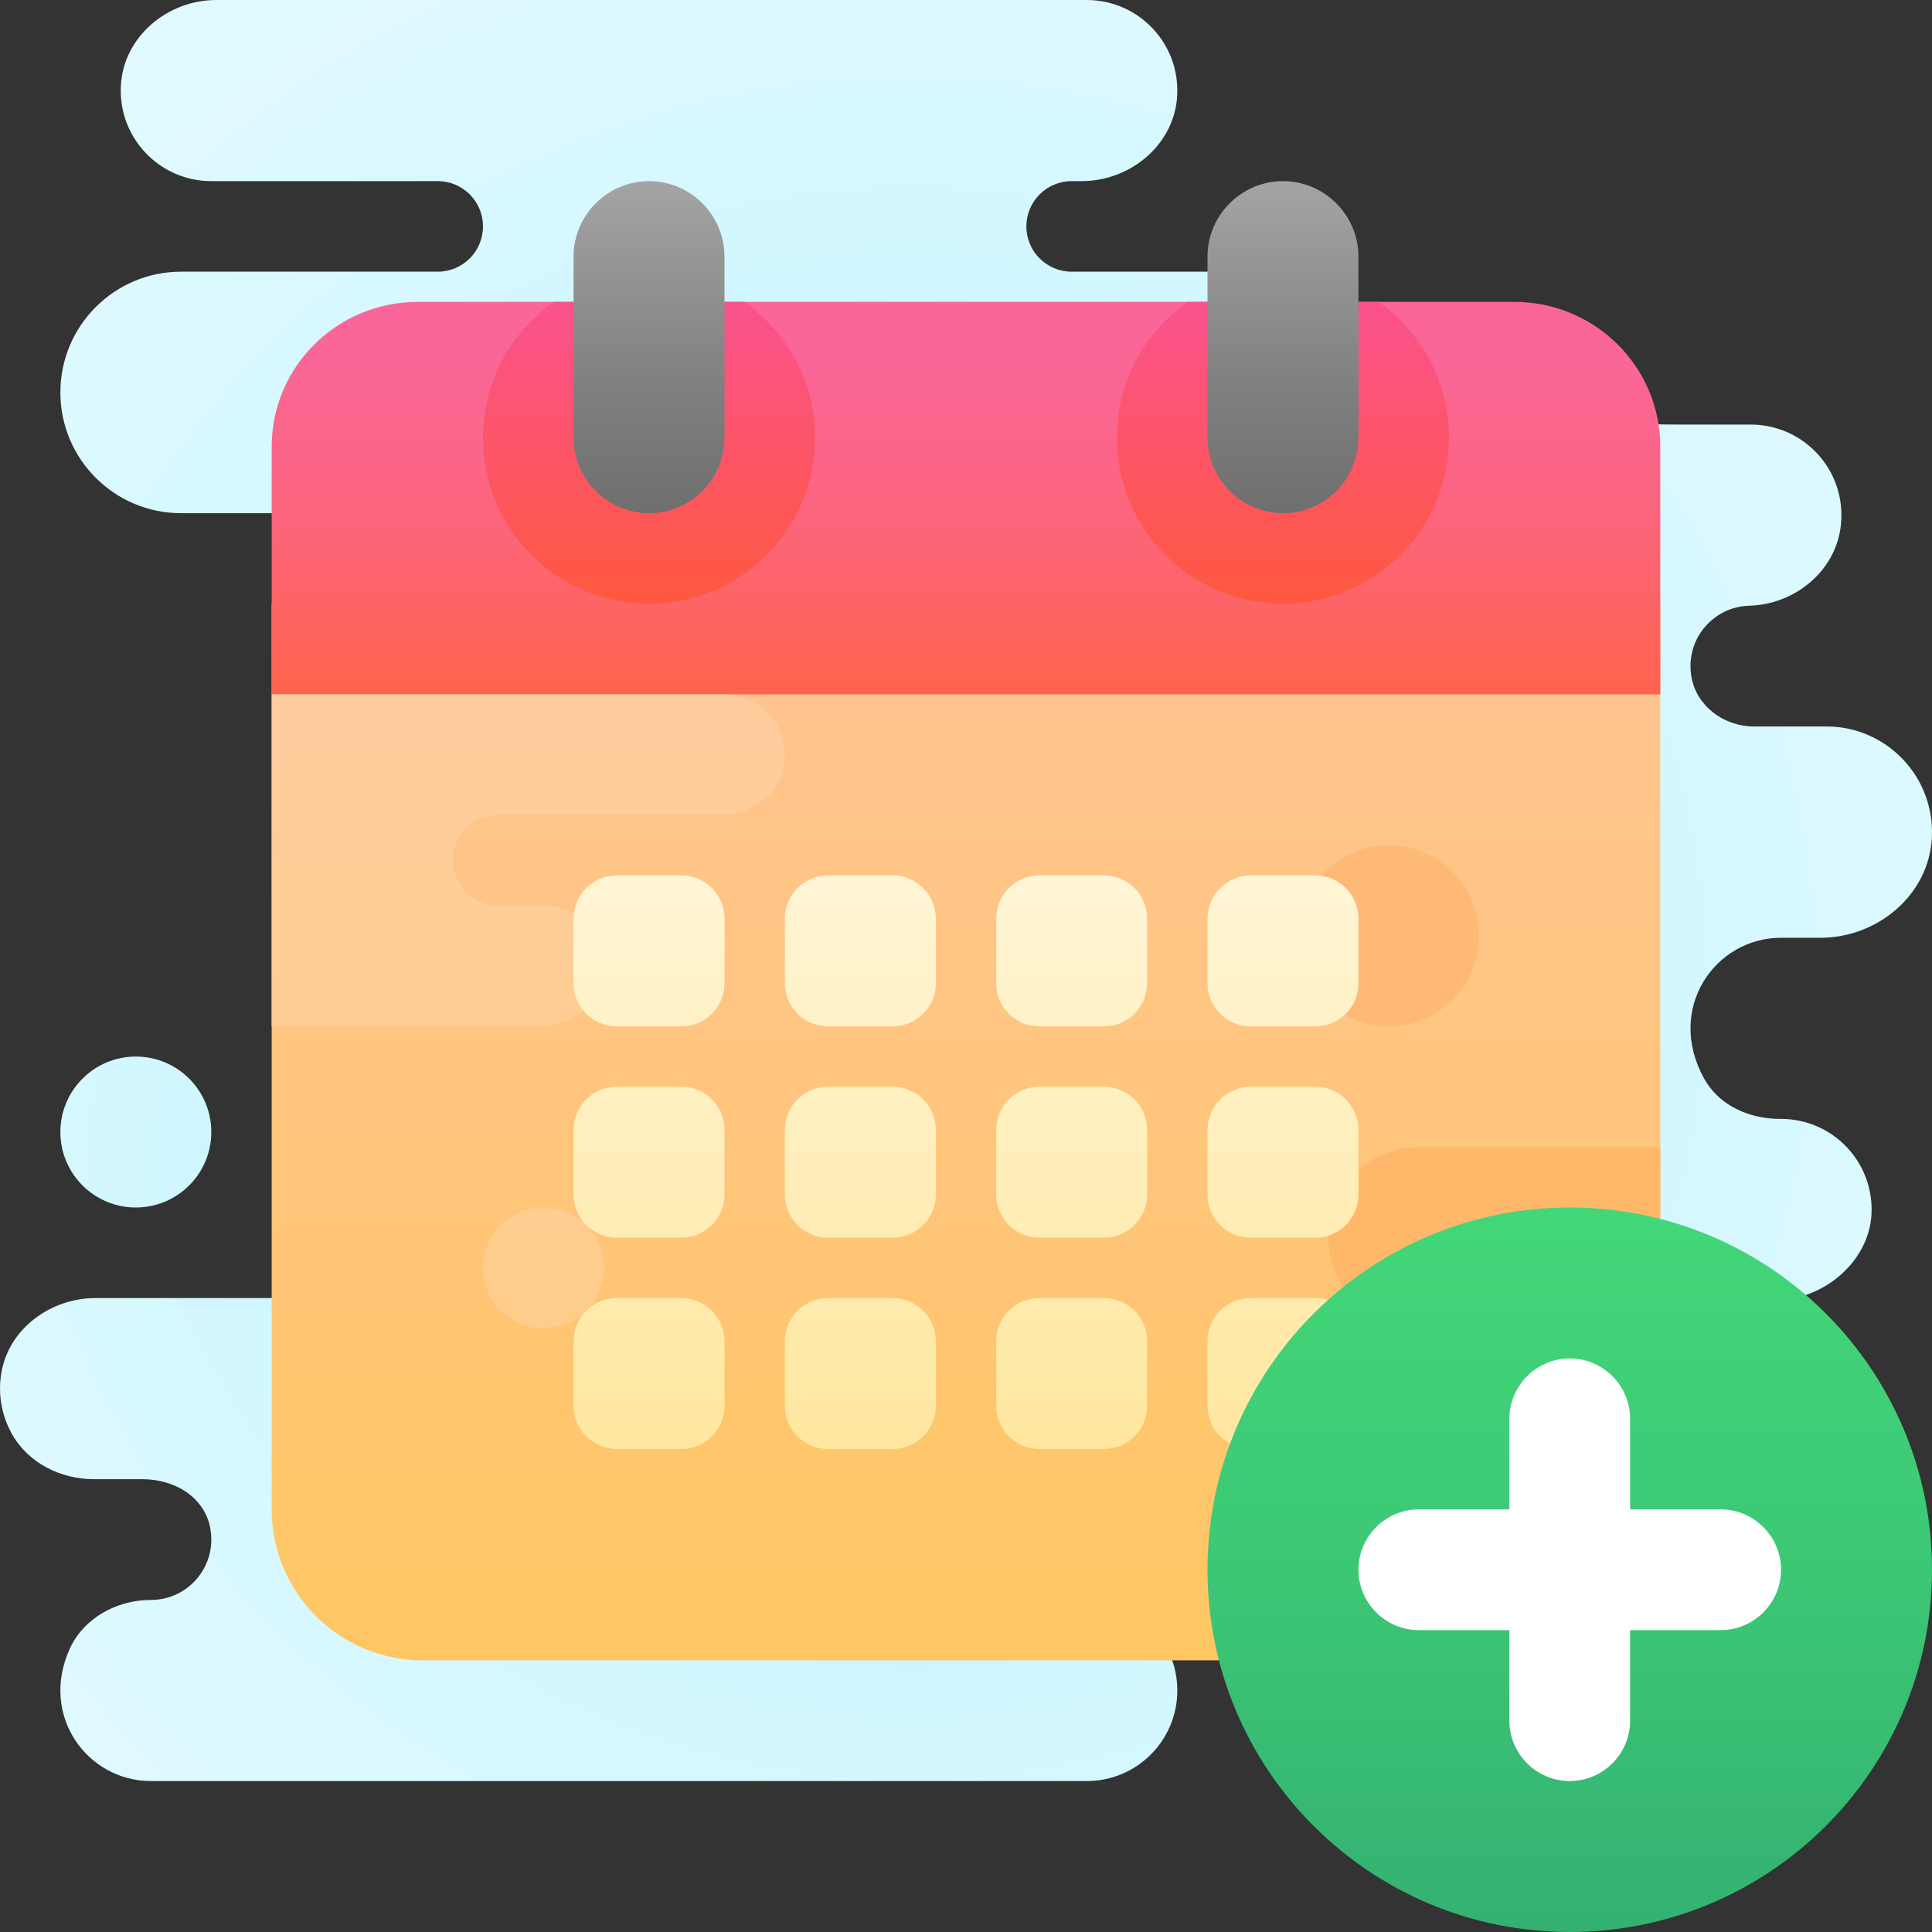 <?xml version="1.0" encoding="UTF-8"?>
<svg xmlns="http://www.w3.org/2000/svg" xmlns:xlink="http://www.w3.org/1999/xlink" width="512pt" height="512pt" viewBox="0 0 512 512" version="1.1">
<rect x="0" y="0" width="512" height="512" fill="#333333" stroke="none"/>
<defs>
<radialGradient id="radial0" gradientUnits="userSpaceOnUse" cx="30.167" cy="32.573" fx="30.167" fy="32.573" r="40.161" spreadMethod="reflect" gradientTransform="matrix(8,0,0,8,0,0)">
<stop offset="0" style="stop-color:#AFEEFF;stop-opacity:1;"/>
<stop offset="0.193" style="stop-color:#BBF1FF;stop-opacity:1;"/>
<stop offset="0.703" style="stop-color:#D7F8FF;stop-opacity:1;"/>
<stop offset="1" style="stop-color:#E1FAFF;stop-opacity:1;"/>
</radialGradient>
<radialGradient id="radial1" gradientUnits="userSpaceOnUse" cx="30.167" cy="39.333" fx="30.167" fy="39.333" r="41.484" spreadMethod="reflect" gradientTransform="matrix(8,0,0,8,0,0)">
<stop offset="0" style="stop-color:#AFEEFF;stop-opacity:1;"/>
<stop offset="0.193" style="stop-color:#BBF1FF;stop-opacity:1;"/>
<stop offset="0.703" style="stop-color:#D7F8FF;stop-opacity:1;"/>
<stop offset="1" style="stop-color:#E1FAFF;stop-opacity:1;"/>
</radialGradient>
<linearGradient id="linear0" gradientUnits="userSpaceOnUse" x1="32" y1="55" x2="32" y2="20" spreadMethod="reflect" gradientTransform="matrix(8,0,0,8,0,0)">
<stop offset="0" style="stop-color:#FFC662;stop-opacity:1;"/>
<stop offset="0.004" style="stop-color:#FFC662;stop-opacity:1;"/>
<stop offset="0.609" style="stop-color:#FFC582;stop-opacity:1;"/>
<stop offset="1" style="stop-color:#FFC491;stop-opacity:1;"/>
<stop offset="1" style="stop-color:#FFC491;stop-opacity:1;"/>
</linearGradient>
<linearGradient id="linear1" gradientUnits="userSpaceOnUse" x1="32" y1="23" x2="32" y2="10" spreadMethod="reflect" gradientTransform="matrix(8,0,0,8,0,0)">
<stop offset="0" style="stop-color:#FF634D;stop-opacity:1;"/>
<stop offset="0.208" style="stop-color:#FD6464;stop-opacity:1;"/>
<stop offset="0.522" style="stop-color:#FC6582;stop-opacity:1;"/>
<stop offset="0.793" style="stop-color:#FA6694;stop-opacity:1;"/>
<stop offset="0.989" style="stop-color:#FA669A;stop-opacity:1;"/>
<stop offset="1" style="stop-color:#FA669A;stop-opacity:1;"/>
</linearGradient>
<linearGradient id="linear2" gradientUnits="userSpaceOnUse" x1="21.5" y1="20" x2="21.5" y2="10" spreadMethod="reflect" gradientTransform="matrix(8,0,0,8,0,0)">
<stop offset="0" style="stop-color:#FF5840;stop-opacity:1;"/>
<stop offset="0.007" style="stop-color:#FF5840;stop-opacity:1;"/>
<stop offset="0.989" style="stop-color:#FA528C;stop-opacity:1;"/>
<stop offset="1" style="stop-color:#FA528C;stop-opacity:1;"/>
</linearGradient>
<linearGradient id="linear3" gradientUnits="userSpaceOnUse" x1="21.5" y1="6" x2="21.5" y2="17" spreadMethod="reflect" gradientTransform="matrix(8,0,0,8,0,0)">
<stop offset="0" style="stop-color:#A4A4A4;stop-opacity:1;"/>
<stop offset="0.63" style="stop-color:#7F7F7F;stop-opacity:1;"/>
<stop offset="1" style="stop-color:#6F6F6F;stop-opacity:1;"/>
<stop offset="1" style="stop-color:#6F6F6F;stop-opacity:1;"/>
</linearGradient>
<linearGradient id="linear4" gradientUnits="userSpaceOnUse" x1="42.5" y1="20" x2="42.5" y2="10" spreadMethod="reflect" gradientTransform="matrix(8,0,0,8,0,0)">
<stop offset="0" style="stop-color:#FF5840;stop-opacity:1;"/>
<stop offset="0.007" style="stop-color:#FF5840;stop-opacity:1;"/>
<stop offset="0.989" style="stop-color:#FA528C;stop-opacity:1;"/>
<stop offset="1" style="stop-color:#FA528C;stop-opacity:1;"/>
</linearGradient>
<linearGradient id="linear5" gradientUnits="userSpaceOnUse" x1="42.5" y1="6" x2="42.5" y2="17" spreadMethod="reflect" gradientTransform="matrix(8,0,0,8,0,0)">
<stop offset="0" style="stop-color:#A4A4A4;stop-opacity:1;"/>
<stop offset="0.63" style="stop-color:#7F7F7F;stop-opacity:1;"/>
<stop offset="1" style="stop-color:#6F6F6F;stop-opacity:1;"/>
<stop offset="1" style="stop-color:#6F6F6F;stop-opacity:1;"/>
</linearGradient>
<linearGradient id="linear6" gradientUnits="userSpaceOnUse" x1="17.5" y1="54.125" x2="17.5" y2="21.871" spreadMethod="reflect" gradientTransform="matrix(8,0,0,8,0,0)">
<stop offset="0" style="stop-color:#FFCE76;stop-opacity:1;"/>
<stop offset="0.004" style="stop-color:#FFCE76;stop-opacity:1;"/>
<stop offset="0.605" style="stop-color:#FFCD92;stop-opacity:1;"/>
<stop offset="1" style="stop-color:#FFCCA0;stop-opacity:1;"/>
<stop offset="1" style="stop-color:#FFCCA0;stop-opacity:1;"/>
</linearGradient>
<linearGradient id="linear7" gradientUnits="userSpaceOnUse" x1="18" y1="58.25" x2="18" y2="25.865" spreadMethod="reflect" gradientTransform="matrix(8,0,0,8,0,0)">
<stop offset="0" style="stop-color:#FFCE76;stop-opacity:1;"/>
<stop offset="0.004" style="stop-color:#FFCE76;stop-opacity:1;"/>
<stop offset="0.605" style="stop-color:#FFCD92;stop-opacity:1;"/>
<stop offset="1" style="stop-color:#FFCCA0;stop-opacity:1;"/>
<stop offset="1" style="stop-color:#FFCCA0;stop-opacity:1;"/>
</linearGradient>
<linearGradient id="linear8" gradientUnits="userSpaceOnUse" x1="32" y1="48" x2="32" y2="29" spreadMethod="reflect" gradientTransform="matrix(8,0,0,8,0,0)">
<stop offset="0" style="stop-color:#FFE79F;stop-opacity:1;"/>
<stop offset="0.119" style="stop-color:#FFE9A6;stop-opacity:1;"/>
<stop offset="1" style="stop-color:#FFF5D5;stop-opacity:1;"/>
</linearGradient>
<linearGradient id="linear9" gradientUnits="userSpaceOnUse" x1="52" y1="40" x2="52" y2="64" spreadMethod="reflect" gradientTransform="matrix(8,0,0,8,0,0)">
<stop offset="0" style="stop-color:#42D778;stop-opacity:1;"/>
<stop offset="0.428" style="stop-color:#3DCA76;stop-opacity:1;"/>
<stop offset="1" style="stop-color:#34B171;stop-opacity:1;"/>
</linearGradient>
</defs>
<g id="surface1">
<path style=" stroke:none;fill-rule:nonzero;fill:url(#radial0);" d="M 472 248.52 L 482.414 248.52 C 497.586 248.52 511.176 237.16 511.961 222.016 C 512.801 205.871 499.953 192.52 484 192.52 L 464.785 192.52 C 456.93 192.52 449.648 187.207 448.266 179.473 C 448.09 178.465 448 177.465 448 176.488 C 448.016 167.816 454.938 160.762 463.551 160.527 C 475.641 160.199 486.465 151.359 487.832 139.336 C 487.945 138.375 487.992 137.434 487.992 136.496 C 487.984 123.258 477.238 112.52 463.992 112.52 L 445.574 112.52 C 443.848 112.52 426.129 112.367 424.457 112.09 C 424.312 112.055 424.152 112.031 424 112 L 424 184 L 256 184 L 256 112 L 358.863 112 C 360.609 105.246 361.008 97.961 355.078 89.121 C 347.727 78.152 334.984 72 321.785 72 L 284 72 C 277.375 72 272 66.625 272 60 C 272 53.375 277.375 48 284 48 L 286.648 48 C 299.648 48 311.289 38.266 311.969 25.289 C 312.688 11.441 301.688 0 288 0 L 57.352 0 C 44.352 0 32.711 9.734 32.031 22.711 C 31.312 36.551 42.312 48 56 48 L 116 48 C 122.625 48 128 53.375 128 60 C 128 66.625 122.625 72 116 72 L 48 72 C 30.328 72 16 86.328 16 104 C 16 121.672 30.328 136 48 136 L 152 136 L 152 184 L 96 184 L 104 268.434 C 99.711 271.641 96.664 276.352 96.105 281.938 C 95.367 289.305 98.648 295.938 104 299.961 L 104 320.137 C 103.887 320.727 103.832 321.328 103.895 321.938 C 105.098 333.91 95.727 344 84 344 L 25.359 344 C 13.414 344 2.32 352.09 0.352 363.863 C -0.625 369.711 0.527 375.246 3.098 379.902 C 7.383 387.664 16.031 392 24.895 392 L 37.543 392 C 47.047 392 54.375 397.312 55.742 405.078 C 55.91 406.062 56 407.023 56 407.977 C 56.008 416.824 48.848 424 40.008 424 L 40 424 C 30.922 424 22.113 428.816 18.406 437.105 C 10.488 454.816 23.238 472 40 472 L 288 472 C 301.258 472 312 461.258 312 448 C 312 434.742 301.258 424 288 424 L 248 424 L 248 344 L 432 344.52 L 470.641 344.52 C 483.199 344.52 495.312 334.352 495.961 321.809 C 496.68 307.969 485.672 296.52 471.992 296.52 L 471.887 296.52 C 471.84 296.52 471.801 296.52 471.754 296.52 C 465.535 296.52 459.441 294.488 455.129 290.375 C 453.77 289.078 452.586 287.574 451.625 285.863 C 441.328 267.312 454.473 248.52 472 248.52 Z "/>
<path style=" stroke:none;fill-rule:nonzero;fill:url(#radial1);" d="M 36 320 C 47.047 320 56 311.047 56 300 C 56 288.953 47.047 280 36 280 C 24.953 280 16 288.953 16 300 C 16 311.047 24.953 320 36 320 Z "/>
<path style=" stroke:none;fill-rule:nonzero;fill:url(#linear0);" d="M 72 400 L 72 160 L 440 160 L 440 400 C 440 422.09 422.09 440 400 440 L 112 440 C 89.91 440 72 422.09 72 400 Z "/>
<path style=" stroke:none;fill-rule:nonzero;fill:url(#linear1);" d="M 440 118.398 L 440 184 L 72 184 L 72 118.398 C 72 97.176 89.328 80 110.734 80 L 401.266 80 C 422.672 80 440 97.176 440 118.398 "/>
<path style=" stroke:none;fill-rule:nonzero;fill:url(#linear2);" d="M 197.238 80 L 146.754 80 C 135.426 87.961 128 101.105 128 116 C 128 140.289 147.711 160 172 160 C 196.289 160 216 140.289 216 116 C 216 101.105 208.574 87.961 197.238 80 Z "/>
<path style=" stroke:none;fill-rule:nonzero;fill:url(#linear3);" d="M 172 136 C 161 136 152 127 152 116 L 152 68 C 152 57 161 48 172 48 C 183 48 192 57 192 68 L 192 116 C 192 127 183 136 172 136 Z "/>
<path style=" stroke:none;fill-rule:nonzero;fill:url(#linear4);" d="M 365.238 80 L 314.754 80 C 303.426 87.961 296 101.105 296 116 C 296 140.289 315.711 160 340 160 C 364.289 160 384 140.289 384 116 C 384 101.105 376.574 87.961 365.238 80 Z "/>
<path style=" stroke:none;fill-rule:nonzero;fill:url(#linear5);" d="M 340 136 C 329 136 320 127 320 116 L 320 68 C 320 57 329 48 340 48 C 351 48 360 57 360 68 L 360 116 C 360 127 351 136 340 136 Z "/>
<path style=" stroke:none;fill-rule:nonzero;fill:#FFB86A;fill-opacity:1;" d="M 352 328 C 352 341.258 362.742 352 376 352 L 380 352 C 391.047 352 400 360.953 400 372 C 400 383.047 391.047 392 380 392 L 344 392 C 330.742 392 320 402.742 320 416 C 320 429.258 330.742 440 344 440 L 400 440 C 422.09 440 440 422.09 440 400 L 440 304 L 376 304 C 362.742 304 352 314.742 352 328 Z "/>
<path style=" stroke:none;fill-rule:nonzero;fill:url(#linear6);" d="M 72 272 L 143.145 272 C 151.113 272 158.504 266.551 159.785 258.688 C 161.406 248.664 153.719 240 144 240 L 132 240 C 125.375 240 120 234.625 120 228 C 120 221.375 125.375 216 132 216 L 191.145 216 C 199.113 216 206.504 210.551 207.785 202.688 C 209.406 192.664 201.719 184 192 184 L 72 184 Z "/>
<path style=" stroke:none;fill-rule:nonzero;fill:url(#linear7);" d="M 160 336 C 160 344.836 152.836 352 144 352 C 135.164 352 128 344.836 128 336 C 128 327.164 135.164 320 144 320 C 152.836 320 160 327.164 160 336 Z "/>
<path style=" stroke:none;fill-rule:nonzero;fill:#FFB977;fill-opacity:1;" d="M 392 248 C 392 261.254 381.254 272 368 272 C 354.746 272 344 261.254 344 248 C 344 234.746 354.746 224 368 224 C 381.254 224 392 234.746 392 248 Z "/>
<path style=" stroke:none;fill-rule:nonzero;fill:url(#linear8);" d="M 163.434 232 L 180.574 232 C 186.879 232 192 237.121 192 243.434 L 192 260.574 C 192 266.879 186.879 272 180.566 272 L 163.426 272 C 157.121 272 152 266.879 152 260.566 L 152 243.426 C 152 237.121 157.121 232 163.434 232 Z M 163.434 288 L 180.574 288 C 186.879 288 192 293.121 192 299.434 L 192 316.574 C 192 322.879 186.879 328 180.566 328 L 163.426 328 C 157.121 328 152 322.879 152 316.566 L 152 299.426 C 152 293.121 157.121 288 163.434 288 Z M 163.434 344 L 180.574 344 C 186.879 344 192 349.121 192 355.434 L 192 372.574 C 192 378.879 186.879 384 180.566 384 L 163.426 384 C 157.121 384 152 378.879 152 372.566 L 152 355.426 C 152 349.121 157.121 344 163.434 344 Z M 219.434 232 L 236.574 232 C 242.879 232 248 237.121 248 243.434 L 248 260.574 C 248 266.879 242.879 272 236.566 272 L 219.426 272 C 213.121 272 208 266.879 208 260.566 L 208 243.426 C 208 237.121 213.121 232 219.434 232 Z M 219.434 288 L 236.574 288 C 242.879 288 248 293.121 248 299.434 L 248 316.574 C 248 322.879 242.879 328 236.566 328 L 219.426 328 C 213.121 328 208 322.879 208 316.566 L 208 299.426 C 208 293.121 213.121 288 219.434 288 Z M 219.434 344 L 236.574 344 C 242.879 344 248 349.121 248 355.434 L 248 372.574 C 248 378.879 242.879 384 236.566 384 L 219.426 384 C 213.121 384 208 378.879 208 372.566 L 208 355.426 C 208 349.121 213.121 344 219.434 344 Z M 275.434 232 L 292.574 232 C 298.879 232 304 237.121 304 243.434 L 304 260.574 C 304 266.879 298.879 272 292.566 272 L 275.426 272 C 269.121 272 264 266.879 264 260.566 L 264 243.426 C 264 237.121 269.121 232 275.434 232 Z M 275.434 288 L 292.574 288 C 298.879 288 304 293.121 304 299.434 L 304 316.574 C 304 322.879 298.879 328 292.566 328 L 275.426 328 C 269.121 328 264 322.879 264 316.566 L 264 299.426 C 264 293.121 269.121 288 275.434 288 Z M 275.434 344 L 292.574 344 C 298.879 344 304 349.121 304 355.434 L 304 372.574 C 304 378.879 298.879 384 292.566 384 L 275.426 384 C 269.121 384 264 378.879 264 372.566 L 264 355.426 C 264 349.121 269.121 344 275.434 344 Z M 331.434 232 L 348.574 232 C 354.879 232 360 237.121 360 243.434 L 360 260.574 C 360 266.879 354.879 272 348.566 272 L 331.426 272 C 325.121 272 320 266.879 320 260.566 L 320 243.426 C 320 237.121 325.121 232 331.434 232 Z M 331.434 288 L 348.574 288 C 354.879 288 360 293.121 360 299.434 L 360 316.574 C 360 322.879 354.879 328 348.566 328 L 331.426 328 C 325.121 328 320 322.879 320 316.566 L 320 299.426 C 320 293.121 325.121 288 331.434 288 Z M 331.434 344 L 348.574 344 C 354.879 344 360 349.121 360 355.434 L 360 372.574 C 360 378.879 354.879 384 348.566 384 L 331.426 384 C 325.121 384 320 378.879 320 372.566 L 320 355.426 C 320 349.121 325.121 344 331.434 344 Z "/>
<path style=" stroke:none;fill-rule:nonzero;fill:url(#linear9);" d="M 512 416 C 512 469.02 469.02 512 416 512 C 362.98 512 320 469.02 320 416 C 320 362.98 362.98 320 416 320 C 469.02 320 512 362.98 512 416 Z "/>
<path style=" stroke:none;fill-rule:nonzero;fill:#FFFFFF;fill-opacity:1;" d="M 456 432 L 376 432 C 367.199 432 360 424.801 360 416 C 360 407.199 367.199 400 376 400 L 456 400 C 464.801 400 472 407.199 472 416 C 472 424.801 464.801 432 456 432 Z "/>
<path style=" stroke:none;fill-rule:nonzero;fill:#FFFFFF;fill-opacity:1;" d="M 432 376 L 432 456 C 432 464.801 424.801 472 416 472 C 407.199 472 400 464.801 400 456 L 400 376 C 400 367.199 407.199 360 416 360 C 424.801 360 432 367.199 432 376 Z "/>
</g>
</svg>
